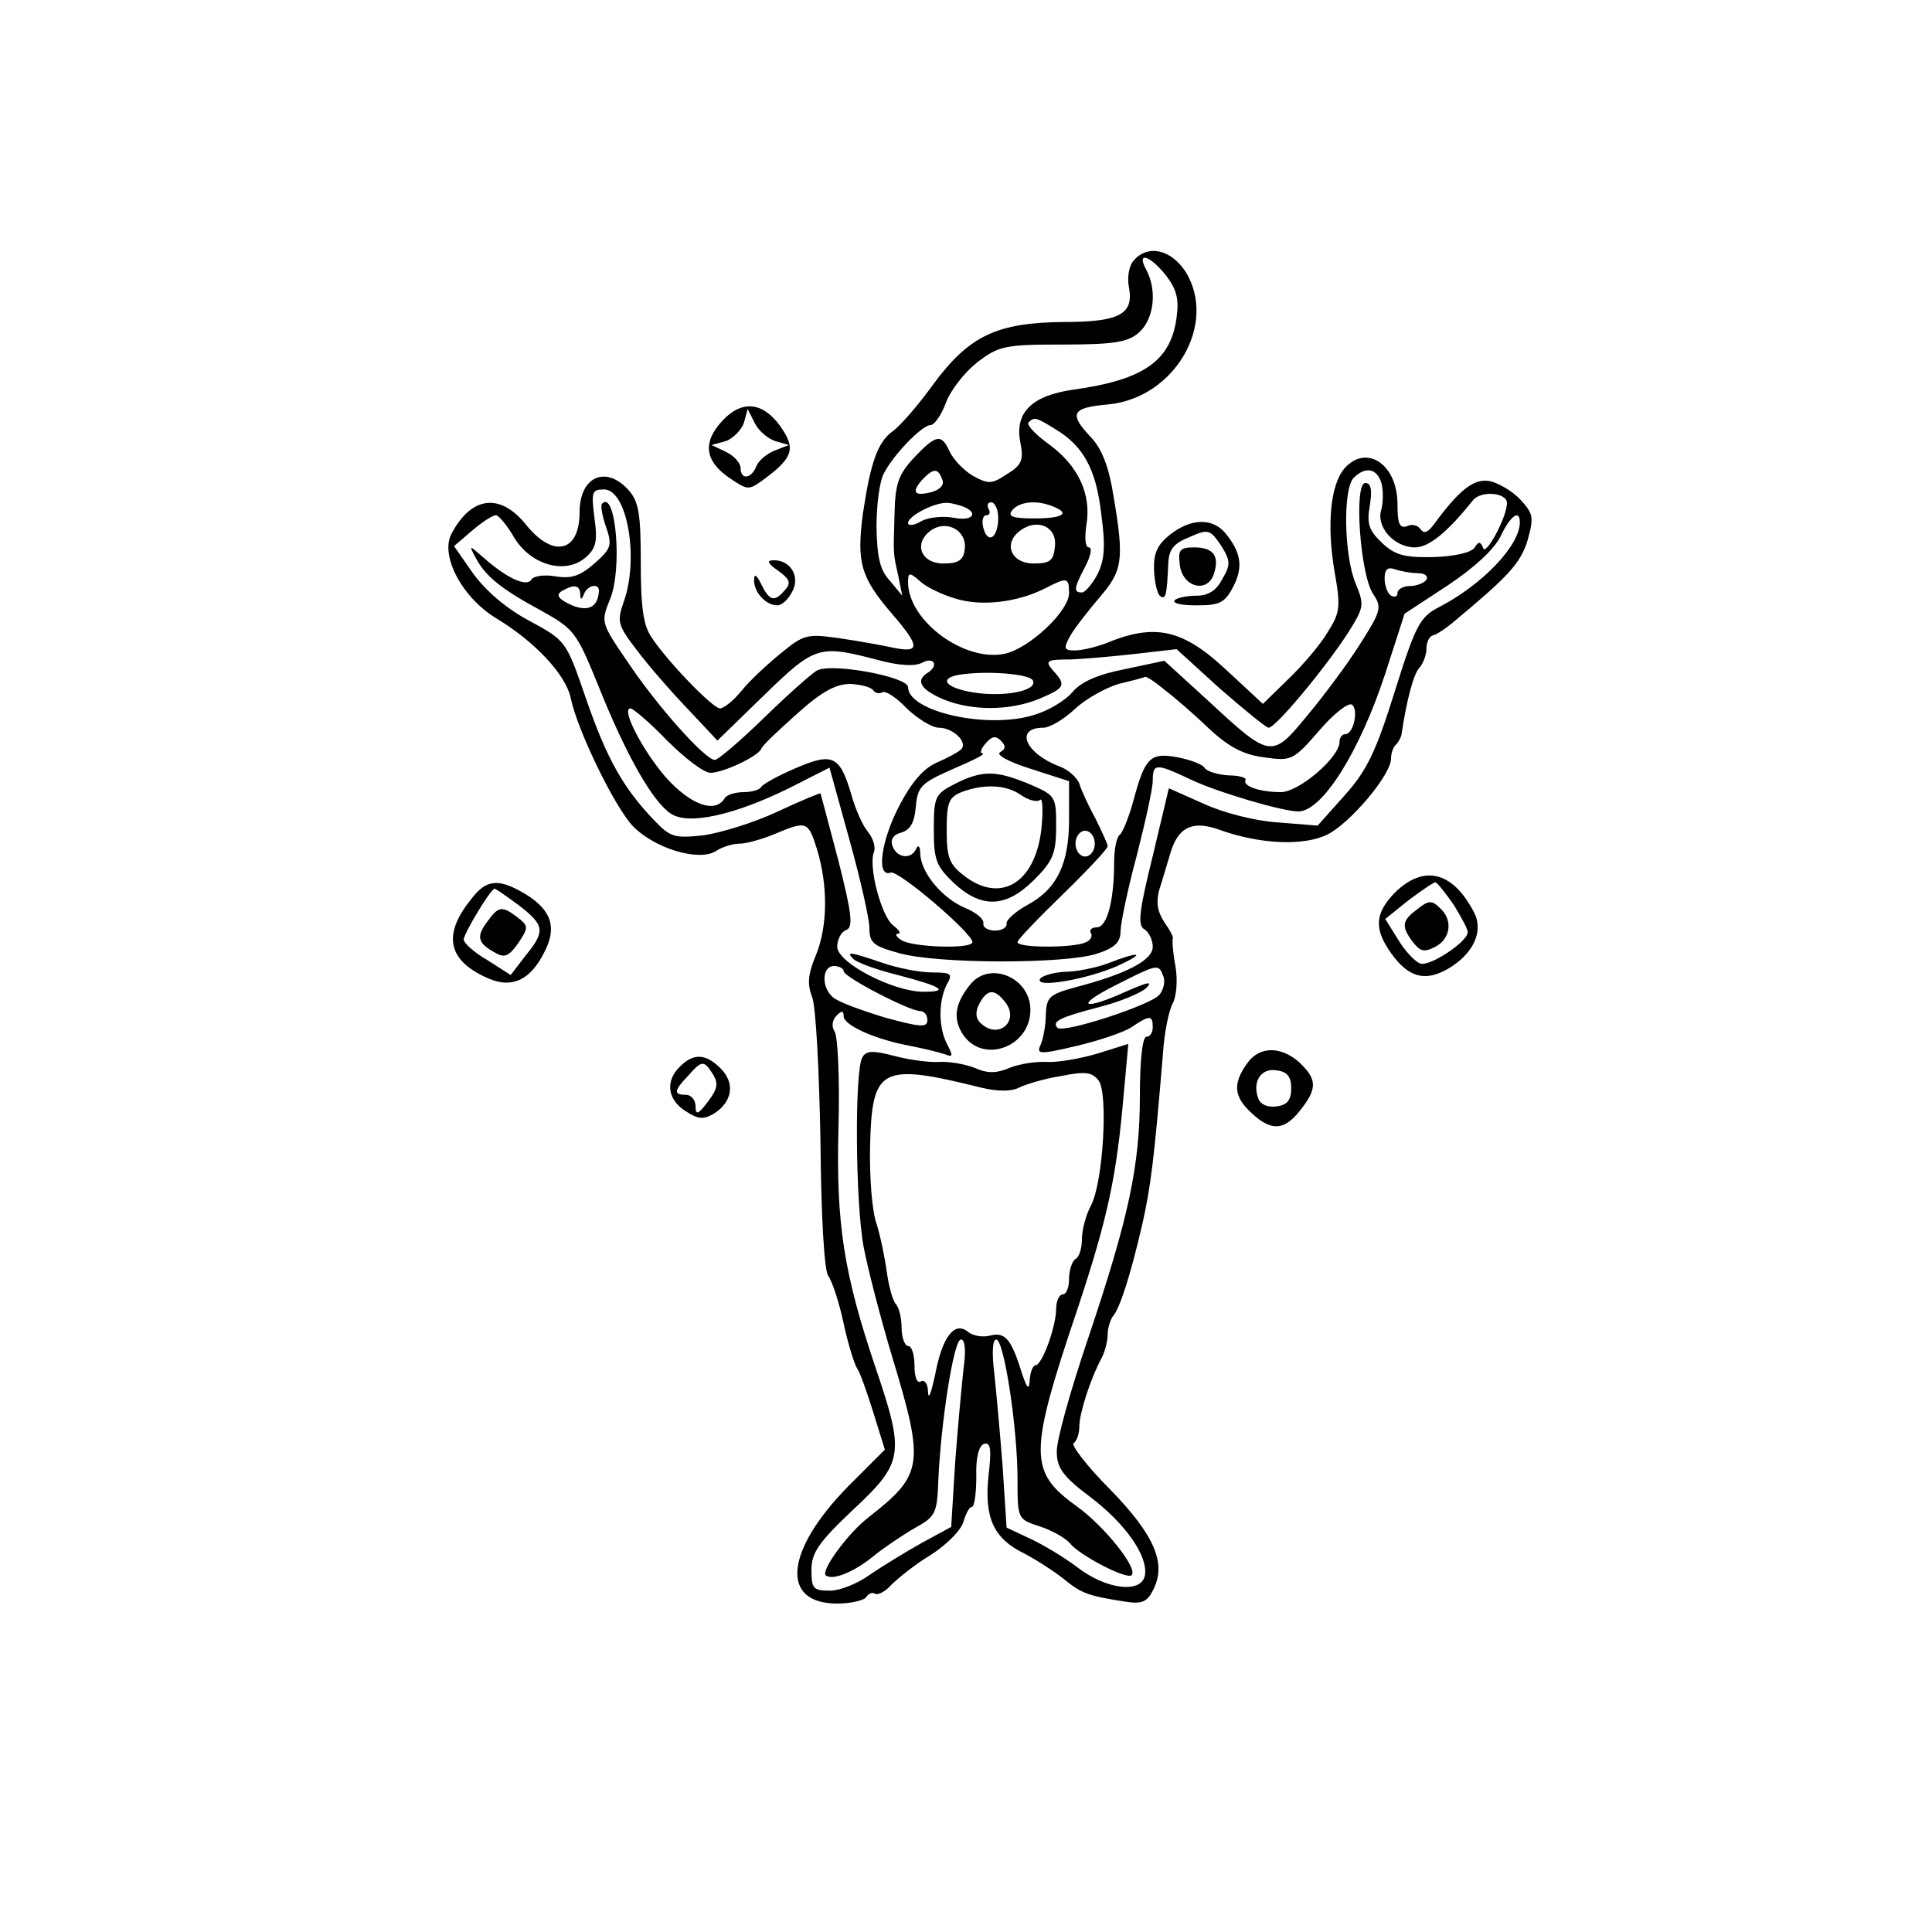 <?xml version="1.0" standalone="no"?>
<!DOCTYPE svg PUBLIC "-//W3C//DTD SVG 20010904//EN"
 "http://www.w3.org/TR/2001/REC-SVG-20010904/DTD/svg10.dtd">
<svg version="1.0" xmlns="http://www.w3.org/2000/svg"
 width="32px" height="32px" viewBox="0 0 300 300"
 preserveAspectRatio="xMidYMid meet">
<g transform="translate(0,300) scale(0.1,-0.1)"
fill="#000000" stroke="none">
<path d="M1760 2595 c-7 -8 -10 -26 -7 -41 8 -42 -15 -54 -101 -54 -104 -1
-147 -21 -203 -97 -23 -32 -51 -64 -62 -72 -24 -17 -35 -48 -47 -128 -10 -76
-4 -99 45 -156 44 -51 44 -61 3 -53 -18 4 -57 11 -85 15 -49 7 -55 6 -90 -23
-21 -17 -49 -43 -61 -58 -13 -16 -28 -28 -34 -28 -11 0 -81 72 -106 110 -13
18 -17 47 -17 116 0 76 -3 95 -19 113 -35 39 -76 21 -76 -34 0 -63 -41 -72
-83 -20 -40 50 -85 45 -116 -14 -18 -34 17 -100 71 -132 58 -35 106 -86 114
-122 10 -50 68 -169 96 -199 33 -35 102 -56 129 -40 10 7 27 12 38 12 10 0 35
7 54 15 50 21 52 20 66 -25 17 -57 16 -119 -2 -163 -12 -29 -14 -44 -6 -65 6
-15 11 -115 13 -223 1 -119 6 -202 12 -210 6 -8 17 -41 24 -74 7 -33 17 -64
21 -70 4 -5 15 -36 25 -68 l18 -58 -57 -57 c-98 -100 -106 -182 -17 -182 21 0
42 5 45 10 4 6 10 8 14 5 5 -2 16 4 25 14 10 10 37 32 62 47 25 16 47 39 50
51 4 13 9 23 13 23 4 0 7 21 7 47 -1 30 4 48 12 51 10 3 12 -8 7 -49 -7 -66 8
-98 55 -121 19 -10 47 -28 62 -40 27 -22 37 -26 95 -35 25 -4 34 -1 43 17 22
41 4 85 -66 157 -36 36 -61 69 -57 72 5 3 9 15 9 26 0 20 17 74 35 107 5 10 9
26 9 36 0 10 4 22 8 28 11 12 28 66 46 144 13 59 18 97 32 266 2 31 9 65 15
76 6 11 8 37 4 59 -4 21 -5 40 -4 41 2 2 -4 13 -13 26 -11 17 -13 31 -8 50 5
15 12 40 17 56 12 42 35 53 78 37 62 -22 129 -25 166 -7 36 18 99 93 99 118 0
8 3 18 8 22 4 4 7 11 8 14 8 54 19 96 28 105 6 7 11 20 11 30 0 9 4 18 9 20 6
1 21 11 34 22 84 70 103 90 114 126 10 36 9 41 -11 63 -12 13 -34 26 -48 29
-24 4 -46 -12 -87 -68 -9 -12 -15 -14 -20 -7 -4 6 -13 9 -21 5 -12 -4 -15 4
-15 34 0 62 -48 94 -82 56 -22 -25 -28 -87 -16 -159 10 -56 9 -65 -10 -95 -11
-19 -39 -52 -61 -73 l-40 -39 -55 51 c-69 65 -112 75 -189 43 -16 -6 -37 -11
-48 -11 -17 0 -18 3 -7 23 7 12 28 39 46 60 35 41 38 57 21 157 -7 45 -18 73
-35 91 -35 37 -30 46 27 51 103 10 170 125 120 206 -23 35 -59 43 -81 17z m50
-22 c17 -22 21 -37 17 -66 -9 -68 -52 -97 -160 -112 -64 -9 -91 -35 -83 -80 6
-29 3 -37 -20 -51 -24 -16 -29 -16 -53 -3 -14 8 -30 25 -36 37 -13 29 -21 28
-56 -9 -24 -26 -29 -40 -30 -88 -2 -67 -2 -59 6 -96 l6 -30 -19 23 c-16 17
-20 37 -21 84 0 34 5 71 11 82 15 30 60 76 73 76 6 0 17 16 24 35 7 19 29 47
48 62 34 26 43 28 134 28 81 0 101 4 118 19 23 21 28 65 11 97 -16 29 5 23 30
-8z m-172 -239 c44 -26 64 -62 72 -132 7 -51 5 -72 -6 -94 -8 -15 -19 -28 -24
-28 -13 0 -13 6 5 40 9 17 11 30 6 30 -6 0 -7 15 -4 35 8 48 -13 92 -58 125
-21 15 -35 30 -32 34 9 9 12 8 41 -10z m-175 -78 c4 -9 -3 -16 -16 -20 -27 -7
-32 -1 -16 18 18 19 25 20 32 2z m682 -6 c3 -11 3 -29 0 -41 -9 -27 20 -59 52
-59 22 0 51 24 90 73 13 16 53 12 53 -4 0 -22 -33 -83 -37 -70 -4 10 -7 11
-13 1 -5 -8 -31 -14 -64 -15 -45 -1 -60 3 -80 22 -20 19 -24 29 -19 58 4 24 2
35 -7 35 -18 0 -8 -142 12 -172 14 -21 13 -26 -20 -78 -19 -30 -56 -80 -82
-111 -55 -67 -57 -67 -153 22 l-69 63 -61 -13 c-42 -8 -69 -20 -82 -36 -11
-13 -38 -29 -59 -35 -72 -23 -196 5 -196 43 0 16 -118 38 -141 26 -8 -4 -45
-37 -82 -73 -37 -36 -72 -66 -77 -66 -15 0 -90 84 -136 153 -41 60 -41 61 -27
96 20 47 9 171 -12 149 -3 -2 0 -19 6 -36 10 -29 8 -34 -18 -57 -22 -19 -35
-24 -60 -20 -17 3 -34 1 -38 -5 -7 -12 -38 2 -74 34 -23 20 -23 20 -13 1 15
-29 39 -49 102 -83 52 -29 55 -33 90 -119 42 -105 83 -177 111 -196 27 -19 99
-3 186 40 l61 31 31 -112 c17 -61 31 -123 31 -137 0 -23 6 -28 46 -39 60 -17
257 -17 307 -1 28 9 37 18 37 35 0 12 11 65 25 117 13 51 25 104 25 117 0 27
5 27 58 2 39 -19 143 -50 168 -50 37 0 95 92 135 214 l30 93 67 44 c42 28 72
56 82 76 15 32 30 43 30 22 0 -36 -58 -97 -126 -132 -29 -15 -36 -28 -68 -130
-29 -93 -43 -123 -78 -162 l-42 -47 -62 5 c-34 2 -85 15 -115 29 l-54 24 -25
-105 c-21 -85 -24 -108 -13 -114 7 -4 13 -17 13 -27 0 -21 -40 -42 -120 -63
-40 -11 -45 -15 -46 -42 0 -16 -4 -38 -8 -47 -7 -15 -3 -16 56 -2 34 8 73 21
85 29 28 19 33 19 33 0 0 -8 -4 -15 -10 -15 -6 0 -10 -37 -10 -91 0 -109 -17
-189 -81 -379 -27 -80 -49 -158 -48 -175 0 -24 10 -38 50 -68 56 -42 91 -92
87 -122 -4 -30 -60 -24 -106 12 -20 15 -53 35 -73 44 l-36 17 -6 93 c-4 52
-10 118 -13 146 -4 32 -3 53 3 53 12 0 33 -137 33 -217 0 -61 0 -62 34 -73 19
-6 40 -18 47 -26 16 -20 89 -57 96 -50 11 10 -42 76 -85 107 -75 54 -75 81 2
309 47 142 60 205 71 332 l7 77 -48 -15 c-27 -8 -62 -14 -79 -13 -16 1 -42 -3
-57 -9 -21 -9 -35 -9 -55 0 -16 6 -40 10 -55 9 -14 -1 -45 3 -68 9 -34 9 -45
9 -51 -2 -12 -19 -11 -224 2 -294 6 -32 26 -110 45 -173 50 -165 47 -181 -36
-246 -33 -25 -75 -83 -68 -91 10 -9 45 5 76 31 15 12 43 31 62 42 33 18 35 23
37 74 4 91 24 219 35 219 7 0 8 -18 4 -47 -3 -27 -9 -92 -13 -146 l-6 -98 -46
-25 c-25 -14 -61 -36 -80 -49 -19 -14 -47 -25 -62 -25 -26 0 -29 3 -29 32 0
27 11 43 65 94 78 73 80 86 35 219 -50 148 -62 225 -58 375 2 74 -1 141 -6
148 -5 8 -4 18 3 25 8 8 11 8 11 -1 0 -14 49 -36 103 -46 21 -4 45 -10 54 -13
13 -5 13 -3 4 15 -14 26 -14 67 -1 93 10 17 7 19 -23 19 -19 0 -54 7 -77 15
-50 17 -57 18 -45 6 6 -6 37 -17 69 -25 69 -18 81 -26 40 -26 -47 0 -134 45
-134 70 0 11 6 23 14 26 11 4 9 24 -12 107 -15 56 -27 103 -28 105 0 1 -30
-11 -66 -28 -36 -17 -88 -33 -115 -37 -46 -5 -52 -3 -77 23 -48 50 -74 96
-106 189 -31 90 -31 90 -88 121 -36 19 -68 47 -87 73 l-30 43 28 24 c15 13 32
24 37 24 4 0 17 -15 28 -34 26 -44 81 -59 112 -31 16 14 18 26 13 61 -5 40 -4
44 15 44 36 0 55 -108 30 -176 -10 -29 -9 -35 22 -75 18 -24 54 -65 79 -91
l45 -48 72 70 c79 77 86 79 174 56 36 -10 61 -11 72 -5 19 10 26 -5 8 -16 -19
-12 -10 -26 25 -41 44 -18 103 -18 149 1 40 17 42 21 21 44 -13 15 -10 17 28
17 23 1 69 5 103 9 l61 7 67 -61 c38 -33 72 -61 76 -61 11 0 88 93 123 147 25
40 26 43 12 77 -18 43 -20 147 -3 164 18 18 36 15 43 -8z m-651 -36 c27 -10
17 -24 -13 -18 -16 3 -38 1 -50 -5 -11 -7 -21 -8 -21 -3 0 10 37 30 57 31 6 1
18 -2 27 -5z m56 -18 c0 -31 -16 -42 -23 -16 -3 11 -1 20 5 20 5 0 6 5 3 10
-3 6 -1 10 4 10 6 0 11 -11 11 -24z m84 18 c29 -11 17 -19 -28 -19 -34 0 -42
3 -34 13 11 13 37 16 62 6z m-136 -67 c-2 -17 -10 -22 -33 -22 -35 0 -47 31
-20 51 25 18 57 0 53 -29z m140 4 c-2 -22 -8 -26 -33 -26 -35 0 -48 31 -21 51
27 20 58 6 54 -25z m563 -41 c11 0 17 -4 14 -10 -3 -5 -15 -10 -26 -10 -10 0
-19 -5 -19 -11 0 -5 -4 -7 -10 -4 -5 3 -10 15 -10 27 0 14 5 18 16 14 9 -3 25
-6 35 -6z m-719 -39 c40 -13 96 -7 140 15 35 18 38 18 38 -7 0 -28 -61 -85
-99 -94 -63 -14 -151 51 -151 111 0 15 2 16 18 2 9 -9 34 -21 54 -27z m-581 7
c0 -10 2 -10 6 0 5 13 23 17 23 5 -1 -26 -17 -34 -44 -22 -19 9 -23 15 -14 21
19 11 28 10 29 -4z m703 -135 c7 -16 -46 -26 -94 -18 -41 7 -53 21 -22 27 41
7 112 2 116 -9z m204 -14 c15 -11 46 -38 69 -60 31 -29 54 -41 86 -45 42 -6
45 -5 85 41 22 26 45 44 51 41 11 -7 3 -46 -10 -46 -5 0 -9 -5 -9 -12 0 -24
-63 -78 -91 -78 -32 0 -60 9 -55 19 2 3 -9 7 -26 7 -17 1 -33 6 -37 11 -3 6
-22 13 -42 17 -43 8 -51 0 -69 -67 -7 -26 -17 -50 -21 -53 -5 -3 -9 -22 -9
-43 0 -60 -11 -101 -27 -101 -8 0 -12 -4 -9 -9 3 -5 -1 -12 -10 -15 -21 -8
-104 -8 -104 1 0 4 32 37 70 74 39 38 70 71 70 75 0 3 -9 23 -19 43 -11 20
-22 44 -25 54 -3 9 -17 22 -31 27 -53 20 -70 60 -25 60 10 0 32 13 49 29 17
16 48 33 68 39 21 5 40 10 41 11 2 1 16 -8 30 -20z m-452 -1 c3 -4 9 -6 14 -3
5 3 22 -8 38 -25 17 -16 39 -30 50 -30 22 0 46 -23 34 -34 -4 -4 -21 -13 -37
-20 -21 -9 -39 -30 -58 -66 -29 -55 -37 -113 -14 -105 11 5 127 -94 127 -108
0 -11 -93 -8 -110 3 -8 5 -11 10 -6 10 6 0 2 6 -7 13 -18 13 -39 91 -30 114 3
7 -1 21 -9 31 -8 9 -20 36 -26 58 -18 61 -29 66 -87 41 -28 -12 -51 -25 -53
-29 -2 -4 -14 -8 -27 -8 -13 0 -27 -4 -30 -10 -15 -24 -54 -9 -92 34 -36 42
-69 106 -54 106 4 0 30 -22 57 -50 27 -27 57 -50 67 -50 20 0 73 25 79 37 1 5
27 29 56 55 39 35 60 46 83 46 16 -1 32 -5 35 -10z m197 -96 c-7 -4 13 -15 48
-26 l59 -19 0 -60 c0 -69 -19 -108 -66 -133 -18 -10 -32 -23 -31 -28 1 -6 -7
-11 -18 -11 -11 0 -19 5 -18 11 1 7 -11 17 -28 24 -36 15 -69 55 -70 84 0 11
-3 15 -6 9 -7 -18 -30 -16 -37 3 -4 10 1 18 13 21 14 4 21 15 23 40 3 32 8 37
58 59 30 13 51 23 46 24 -5 0 -3 7 4 15 10 12 16 13 24 5 8 -8 8 -13 -1 -18z
m147 -142 c0 -11 -7 -20 -15 -20 -8 0 -15 9 -15 20 0 11 7 20 15 20 8 0 15 -9
15 -20z m-390 -198 c0 -9 102 -62 119 -62 6 0 11 -6 11 -14 0 -12 -11 -11 -66
4 -36 11 -72 24 -80 31 -19 15 -18 49 1 49 8 0 15 -4 15 -8z m496 -7 c4 -8 1
-22 -6 -30 -14 -16 -149 -60 -158 -51 -9 10 3 16 64 32 32 8 66 22 74 30 11
11 2 9 -30 -5 -68 -31 -83 -24 -20 8 67 34 69 35 76 16z m-282 -174 c26 -6 46
-6 58 0 10 5 39 14 65 18 39 8 49 6 59 -7 15 -20 7 -158 -12 -194 -8 -15 -14
-38 -14 -52 0 -14 -4 -28 -10 -31 -5 -3 -10 -17 -10 -31 0 -13 -4 -24 -10 -24
-5 0 -10 -10 -10 -22 0 -28 -22 -88 -32 -88 -4 0 -8 -10 -9 -22 -1 -18 -4 -15
-13 12 -16 52 -26 62 -49 56 -12 -3 -27 0 -34 6 -21 17 -40 -8 -51 -67 -6 -27
-10 -40 -11 -27 0 13 -5 20 -11 17 -6 -4 -10 7 -10 24 0 17 -4 31 -10 31 -5 0
-10 13 -10 28 0 15 -4 32 -9 37 -5 6 -11 28 -14 50 -3 22 -10 56 -16 75 -7 19
-11 73 -10 120 3 123 16 130 173 91z"/>
<path d="M1720 1504 c-19 -7 -49 -13 -67 -13 -17 -1 -35 -6 -38 -11 -9 -15 72
-1 120 20 46 21 36 24 -15 4z"/>
<path d="M1508 1473 c-25 -30 -29 -54 -13 -79 31 -47 105 -20 105 38 0 49 -61
76 -92 41z m52 -28 c25 -30 -10 -61 -38 -33 -7 7 -8 17 -1 30 12 22 23 23 39
3z"/>
<path d="M1483 1783 c-31 -16 -33 -20 -33 -71 0 -48 4 -57 31 -83 43 -40 81
-39 125 5 29 29 34 41 34 83 0 47 -1 48 -43 66 -51 21 -72 21 -114 0z m103
-18 c12 -8 25 -11 29 -7 4 4 5 -17 2 -46 -10 -84 -64 -116 -121 -71 -22 17
-26 28 -26 70 0 42 3 51 23 59 34 13 70 12 93 -5z"/>
<path d="M1122 2347 c-31 -33 -28 -62 9 -88 31 -21 31 -21 57 -2 44 33 48 47
23 82 -27 37 -59 40 -89 8z m82 -32 l21 -6 -23 -9 c-12 -5 -25 -16 -28 -25 -8
-19 -24 -20 -24 -2 0 8 -10 19 -22 25 l-23 11 22 6 c11 4 24 17 28 28 l6 22
11 -22 c6 -12 20 -24 32 -28z"/>
<path d="M1817 2170 c-20 -16 -26 -29 -25 -56 1 -19 5 -37 10 -40 8 -5 10 1
12 50 1 23 8 32 33 42 29 13 32 12 49 -13 15 -24 15 -30 2 -52 -9 -18 -22 -26
-40 -26 -14 0 -30 -3 -34 -7 -4 -5 11 -8 34 -8 36 0 44 4 57 29 16 31 12 54
-13 84 -20 23 -53 22 -85 -3z"/>
<path d="M1832 2123 c4 -35 43 -45 53 -14 9 28 -1 41 -31 41 -22 0 -25 -4 -22
-27z"/>
<path d="M1208 2114 c18 -13 21 -19 11 -30 -16 -19 -24 -18 -37 9 -7 14 -11
17 -11 7 -1 -19 18 -40 36 -40 7 0 17 9 23 21 13 23 -2 49 -28 49 -12 0 -11
-4 6 -16z"/>
<path d="M2166 1614 c-31 -32 -33 -56 -6 -94 27 -38 53 -45 89 -24 39 23 55
58 40 87 -33 64 -78 75 -123 31z m92 -20 c12 -20 22 -38 21 -42 -1 -15 -60
-54 -74 -48 -8 3 -24 20 -34 37 l-20 32 36 29 c20 15 39 28 42 28 3 -1 16 -17
29 -36z"/>
<path d="M2198 1586 c-21 -16 -22 -25 -4 -49 12 -15 18 -16 35 -7 23 12 27 40
9 58 -15 15 -19 15 -40 -2z"/>
<path d="M731 1603 c-45 -56 -35 -96 29 -123 36 -15 64 -1 85 41 20 38 12 65
-28 90 -43 26 -62 24 -86 -8z m75 -9 c40 -31 41 -40 10 -78 l-23 -30 -36 23
c-21 12 -37 27 -37 32 0 9 42 79 48 79 2 0 19 -12 38 -26z"/>
<path d="M756 1568 c-17 -23 -14 -33 14 -48 14 -8 21 -4 35 16 16 24 16 26 -2
40 -24 18 -29 17 -47 -8z"/>
<path d="M1936 1348 c-22 -31 -20 -51 7 -76 31 -29 51 -28 76 4 27 34 26 48
-1 74 -29 26 -63 26 -82 -2z m69 -38 c0 -18 -6 -26 -23 -28 -13 -2 -25 3 -28
12 -10 26 4 48 28 44 17 -2 23 -10 23 -28z"/>
<path d="M1056 1344 c-23 -22 -20 -51 8 -69 20 -13 28 -14 45 -4 28 18 33 47
10 70 -23 23 -42 24 -63 3z m51 -12 c9 -15 7 -23 -8 -43 -15 -20 -19 -21 -19
-6 0 9 -7 17 -15 17 -19 0 -19 6 3 29 22 25 25 25 39 3z"/>
</g>
</svg>
